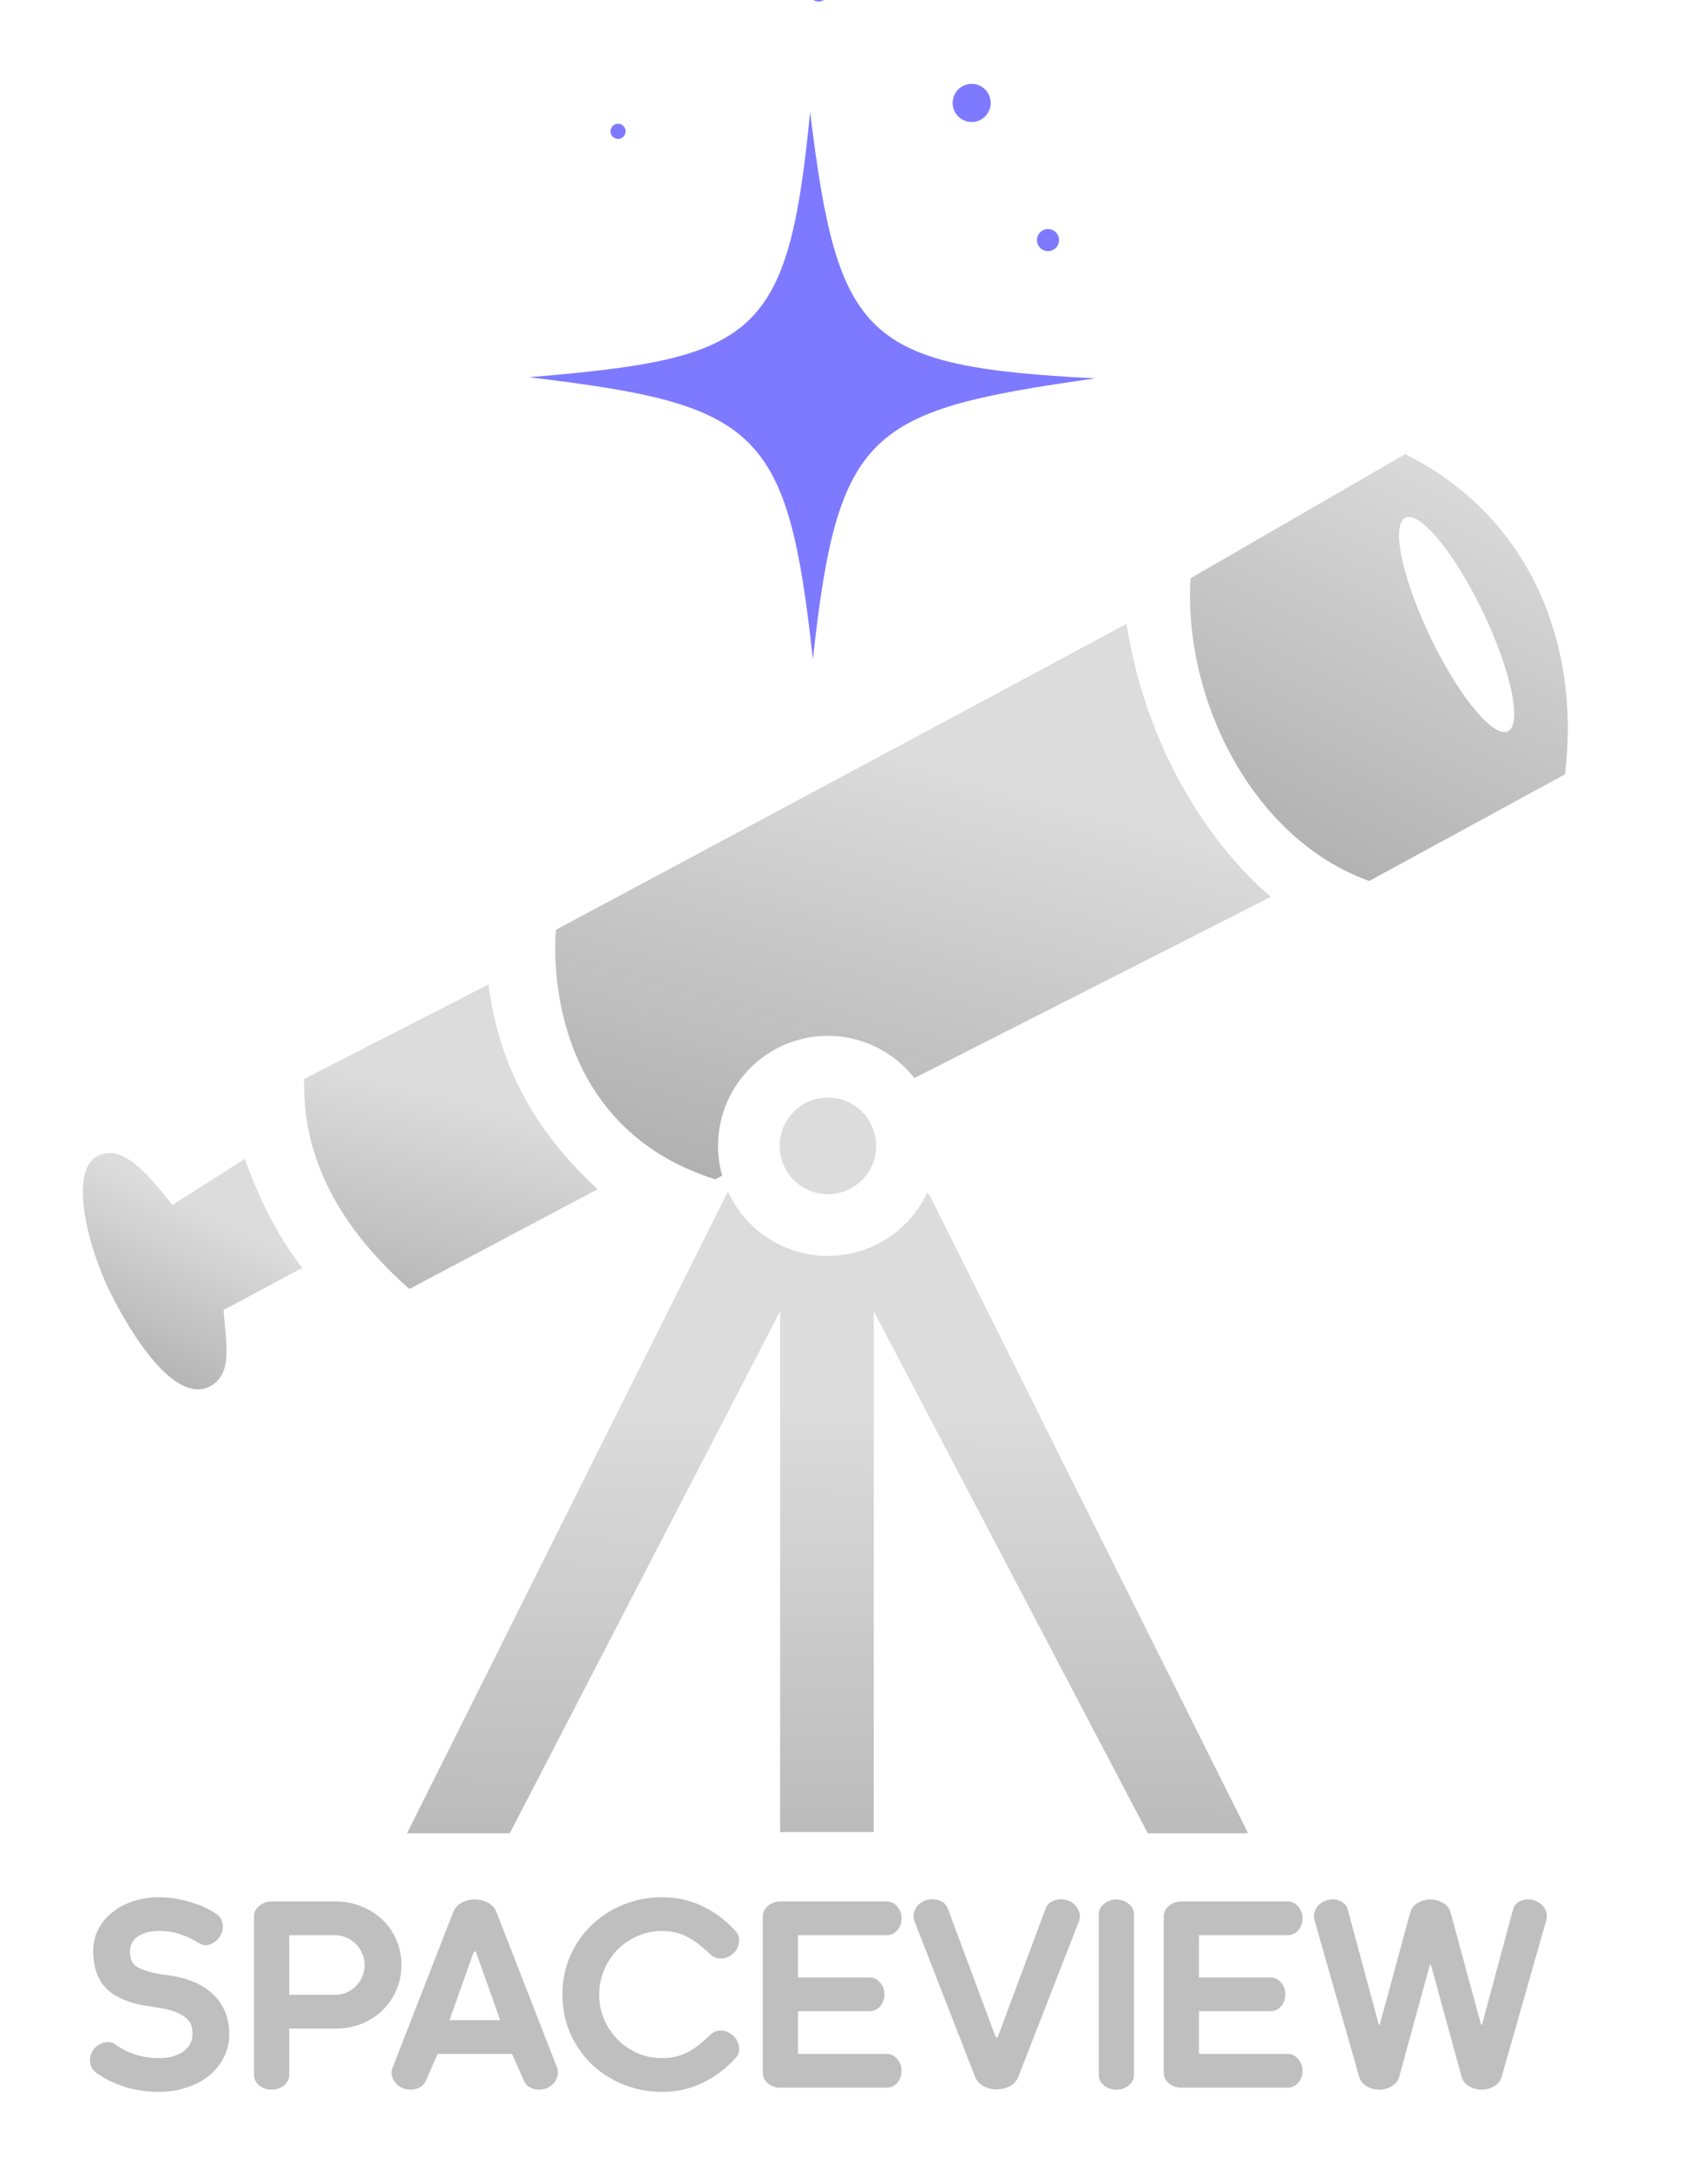 <svg width="289" height="367" viewBox="0 0 289 367" fill="none" xmlns="http://www.w3.org/2000/svg">
<g clip-path="url(#clip0_144_474)">
<path d="M190.61 105.509C172.083 115.524 94.077 157.254 94.077 157.254C94.077 157.254 90.49 189.795 121.009 199.47L122.203 198.862C121.736 197.22 121.497 195.522 121.493 193.815C121.493 191.371 121.973 188.95 122.908 186.692C123.842 184.433 125.211 182.381 126.937 180.652C128.663 178.924 130.712 177.553 132.967 176.617C135.223 175.682 137.64 175.2 140.081 175.2C142.901 175.201 145.684 175.845 148.219 177.083C150.755 178.32 152.975 180.119 154.713 182.344L215.055 151.684C215.055 151.684 195.586 136.731 190.61 105.509Z" fill="url(#paint0_linear_144_474)"/>
<path d="M123.216 201.626C123.202 201.638 123.059 201.742 123.059 201.742L68.867 310.082H86.254L132.003 221.77V309.874H147.839V221.77L194.207 310.082H211.182L157.36 202.284C157.36 202.284 157.035 201.954 156.868 201.771C155.364 204.957 152.988 207.649 150.017 209.536C147.045 211.423 143.6 212.427 140.081 212.43C136.533 212.429 133.06 211.411 130.072 209.496C127.083 207.582 124.704 204.851 123.216 201.626Z" fill="url(#paint1_linear_144_474)"/>
<path d="M140.081 201.987C144.588 201.987 148.242 198.328 148.242 193.815C148.242 189.302 144.588 185.643 140.081 185.643C135.575 185.643 131.921 189.302 131.921 193.815C131.921 198.328 135.575 201.987 140.081 201.987Z" fill="#DCDCDC"/>
<path d="M237.749 76.817L201.452 97.804C200.191 118.289 211.934 141.934 231.675 149.008L264.795 130.972C267.493 109.144 258.993 87.344 237.749 76.817ZM238.246 87.442C239.415 87.34 241.166 88.604 243.22 91.032C245.274 93.46 247.512 96.911 249.576 100.834C252.024 105.488 254.045 110.455 255.194 114.645C256.342 118.834 256.524 121.902 255.7 123.173C254.875 124.444 253.111 123.814 250.797 121.422C248.483 119.03 245.807 115.072 243.358 110.419C240.909 105.765 238.889 100.797 237.74 96.608C236.592 92.418 236.41 89.35 237.234 88.079C237.485 87.693 237.825 87.479 238.246 87.442Z" fill="url(#paint2_linear_144_474)"/>
<path d="M82.632 166.525L51.478 182.487C51.102 196.192 57.746 207.823 69.266 218.013L101.103 201.156C92.151 192.731 84.798 182.522 82.632 166.525Z" fill="url(#paint3_linear_144_474)"/>
<path d="M41.419 196.025L29.16 203.794C25.088 198.642 20.541 193.098 16.279 195.659C11.704 198.407 14.866 211.053 18.731 218.746C23.43 228.101 30.372 237.499 35.687 234.4C39.417 232.225 38.249 227.228 37.826 221.57L51.15 214.434C47.218 209.407 44.249 203.742 41.419 196.025Z" fill="url(#paint4_linear_144_474)"/>
<path d="M137.544 111.529C141.782 72.533 147.095 69.427 185.349 63.996C146.284 61.998 141.772 57.381 137.074 18.925C133.354 57.264 127.902 60.623 89.463 63.806C128.392 68.419 133.287 72.433 137.544 111.529Z" fill="#7D7AFF"/>
<path d="M164.409 20.636C166.188 20.636 167.629 19.193 167.629 17.412C167.629 15.63 166.188 14.187 164.409 14.187C162.631 14.187 161.189 15.63 161.189 17.412C161.189 19.193 162.631 20.636 164.409 20.636Z" fill="#7D7AFF"/>
<path d="M138.501 0.261C139.431 0.261 140.184 -0.494 140.184 -1.425C140.184 -2.356 139.431 -3.11 138.501 -3.11C137.571 -3.11 136.818 -2.356 136.818 -1.425C136.818 -0.494 137.571 0.261 138.501 0.261Z" fill="#7D7AFF"/>
<path d="M104.579 23.495C105.286 23.495 105.86 22.921 105.86 22.212C105.86 21.504 105.286 20.93 104.579 20.93C103.872 20.93 103.298 21.504 103.298 22.212C103.298 22.921 103.872 23.495 104.579 23.495Z" fill="#7D7AFF"/>
<path d="M177.327 42.478C178.357 42.478 179.193 41.641 179.193 40.609C179.193 39.576 178.357 38.74 177.327 38.74C176.296 38.74 175.46 39.576 175.46 40.609C175.46 41.641 176.296 42.478 177.327 42.478Z" fill="#7D7AFF"/>
</g>
<path d="M19.471 345.757C20.451 346.485 21.571 347.059 22.831 347.479C24.091 347.899 25.435 348.109 26.863 348.109C28.571 348.109 29.943 347.745 30.979 347.017C32.043 346.261 32.575 345.253 32.575 343.993C32.575 343.573 32.519 343.139 32.407 342.691C32.295 342.215 32.015 341.781 31.567 341.389C31.119 340.969 30.461 340.591 29.593 340.255C28.725 339.919 27.535 339.653 26.023 339.457C22.411 339.009 19.793 338.029 18.169 336.517C16.573 334.977 15.775 332.807 15.775 330.007C15.775 328.635 16.069 327.389 16.657 326.269C17.245 325.149 18.043 324.197 19.051 323.413C20.059 322.601 21.235 321.985 22.579 321.565C23.923 321.117 25.351 320.893 26.863 320.893C28.543 320.893 30.251 321.145 31.987 321.649C33.723 322.125 35.263 322.811 36.607 323.707C37.167 324.099 37.517 324.645 37.657 325.345C37.797 326.017 37.671 326.703 37.279 327.403C36.887 328.075 36.341 328.551 35.641 328.831C34.969 329.111 34.339 329.069 33.751 328.705C32.631 328.005 31.539 327.487 30.475 327.151C29.439 326.787 28.235 326.605 26.863 326.605C25.407 326.605 24.231 326.913 23.335 327.529C22.467 328.117 22.019 328.943 21.991 330.007C21.991 330.567 22.061 331.057 22.201 331.477C22.341 331.897 22.635 332.275 23.083 332.611C23.559 332.919 24.231 333.199 25.099 333.451C25.967 333.703 27.129 333.927 28.585 334.123C30.125 334.319 31.525 334.683 32.785 335.215C34.045 335.747 35.123 336.433 36.019 337.273C36.915 338.113 37.601 339.107 38.077 340.255C38.553 341.375 38.791 342.621 38.791 343.993C38.791 345.505 38.469 346.863 37.825 348.067C37.209 349.271 36.355 350.307 35.263 351.175C34.199 352.015 32.939 352.659 31.483 353.107C30.055 353.583 28.515 353.821 26.863 353.821C24.847 353.821 22.943 353.541 21.151 352.981C19.387 352.421 17.777 351.637 16.321 350.629L16.195 350.503C15.635 350.083 15.313 349.509 15.229 348.781C15.173 348.053 15.369 347.339 15.817 346.639C16.041 346.359 16.307 346.121 16.615 345.925C16.951 345.701 17.287 345.547 17.623 345.463C17.959 345.379 18.281 345.365 18.589 345.421C18.925 345.449 19.219 345.561 19.471 345.757ZM42.975 324.127C42.975 323.427 43.269 322.839 43.857 322.363C44.445 321.859 45.145 321.607 45.957 321.607H56.835C58.375 321.607 59.817 321.887 61.161 322.447C62.505 322.979 63.681 323.721 64.689 324.673C65.697 325.625 66.481 326.759 67.041 328.075C67.629 329.391 67.923 330.819 67.923 332.359C67.923 333.899 67.629 335.327 67.041 336.643C66.481 337.959 65.697 339.093 64.689 340.045C63.681 340.997 62.505 341.753 61.161 342.313C59.817 342.845 58.375 343.111 56.835 343.111H48.939V350.923C48.939 351.623 48.645 352.225 48.057 352.729C47.469 353.205 46.769 353.443 45.957 353.443C45.145 353.443 44.445 353.205 43.857 352.729C43.269 352.225 42.975 351.623 42.975 350.923V324.127ZM61.707 332.359C61.707 331.659 61.567 331.015 61.287 330.427C61.035 329.811 60.685 329.279 60.237 328.831C59.789 328.355 59.257 327.991 58.641 327.739C58.025 327.459 57.381 327.319 56.709 327.319H48.939V337.399H56.709C57.381 337.399 58.025 337.273 58.641 337.021C59.257 336.741 59.789 336.377 60.237 335.929C60.685 335.453 61.035 334.921 61.287 334.333C61.567 333.717 61.707 333.059 61.707 332.359ZM94.288 349.789C94.512 350.433 94.442 351.091 94.078 351.763C93.742 352.435 93.196 352.925 92.44 353.233C91.628 353.485 90.872 353.499 90.172 353.275C89.472 353.051 88.968 352.617 88.66 351.973L86.644 347.395H74.044L72.028 351.973C71.72 352.617 71.216 353.051 70.516 353.275C69.816 353.499 69.06 353.485 68.248 353.233C67.492 352.925 66.932 352.435 66.568 351.763C66.232 351.091 66.176 350.433 66.4 349.789L76.732 323.287C77.04 322.615 77.53 322.111 78.202 321.775C78.874 321.439 79.588 321.271 80.344 321.271C81.1 321.271 81.814 321.439 82.486 321.775C83.158 322.111 83.648 322.615 83.956 323.287L94.288 349.789ZM80.512 330.091H80.176L76.06 341.683H84.628L80.512 330.091ZM120.069 344.287C120.545 343.755 121.147 343.475 121.875 343.447C122.603 343.419 123.289 343.671 123.933 344.203C124.549 344.707 124.913 345.351 125.025 346.135C125.137 346.891 124.969 347.521 124.521 348.025C122.869 349.873 120.979 351.301 118.851 352.309C116.751 353.317 114.483 353.821 112.047 353.821C109.723 353.821 107.525 353.401 105.453 352.561C103.409 351.721 101.617 350.573 100.077 349.117C98.565 347.633 97.361 345.883 96.465 343.867C95.597 341.851 95.163 339.681 95.163 337.357C95.163 335.033 95.597 332.863 96.465 330.847C97.361 328.831 98.565 327.095 100.077 325.639C101.617 324.155 103.409 322.993 105.453 322.153C107.525 321.313 109.723 320.893 112.047 320.893C114.483 320.893 116.751 321.397 118.851 322.405C120.979 323.413 122.869 324.841 124.521 326.689C124.969 327.193 125.137 327.837 125.025 328.621C124.913 329.377 124.549 330.007 123.933 330.511C123.289 331.043 122.603 331.295 121.875 331.267C121.147 331.239 120.545 330.959 120.069 330.427C119.509 329.895 118.935 329.405 118.347 328.957C117.787 328.481 117.185 328.075 116.541 327.739C115.925 327.375 115.239 327.095 114.483 326.899C113.755 326.703 112.943 326.605 112.047 326.605C110.563 326.605 109.177 326.885 107.889 327.445C106.601 328.005 105.467 328.775 104.487 329.755C103.535 330.735 102.779 331.883 102.219 333.199C101.659 334.487 101.379 335.873 101.379 337.357C101.379 338.841 101.659 340.241 102.219 341.557C102.779 342.845 103.535 343.979 104.487 344.959C105.467 345.939 106.601 346.709 107.889 347.269C109.177 347.829 110.563 348.109 112.047 348.109C112.943 348.109 113.755 348.011 114.483 347.815C115.239 347.619 115.925 347.353 116.541 347.017C117.185 346.653 117.787 346.247 118.347 345.799C118.935 345.323 119.509 344.819 120.069 344.287ZM129.067 324.127C129.067 323.427 129.361 322.839 129.949 322.363C130.537 321.859 131.237 321.607 132.049 321.607H150.025C150.725 321.607 151.313 321.887 151.789 322.447C152.293 322.979 152.545 323.651 152.545 324.463C152.545 325.275 152.293 325.961 151.789 326.521C151.313 327.053 150.725 327.319 150.025 327.319H135.031V334.459H147.127C147.827 334.459 148.415 334.739 148.891 335.299C149.395 335.831 149.647 336.503 149.647 337.315C149.647 338.127 149.395 338.813 148.891 339.373C148.415 339.905 147.827 340.171 147.127 340.171H135.031V347.395H150.025C150.725 347.395 151.313 347.675 151.789 348.235C152.293 348.767 152.545 349.439 152.545 350.251C152.545 351.063 152.293 351.749 151.789 352.309C151.313 352.841 150.725 353.107 150.025 353.107H132.049C131.237 353.107 130.537 352.869 129.949 352.393C129.361 351.889 129.067 351.287 129.067 350.587V324.127ZM172.258 351.385C171.95 352.057 171.46 352.561 170.788 352.897C170.116 353.233 169.402 353.401 168.646 353.401C167.89 353.401 167.176 353.233 166.504 352.897C165.832 352.561 165.342 352.057 165.034 351.385L154.702 324.883C154.478 324.239 154.534 323.581 154.87 322.909C155.234 322.237 155.794 321.747 156.55 321.439C157.362 321.187 158.118 321.173 158.818 321.397C159.518 321.621 160.022 322.055 160.33 322.699L168.478 344.581H168.814L176.962 322.699C177.27 322.055 177.774 321.621 178.474 321.397C179.174 321.173 179.93 321.187 180.742 321.439C181.498 321.747 182.044 322.237 182.38 322.909C182.744 323.581 182.814 324.239 182.59 324.883L172.258 351.385ZM185.914 323.791C185.914 323.091 186.208 322.503 186.796 322.027C187.384 321.523 188.084 321.271 188.896 321.271C189.708 321.271 190.408 321.523 190.996 322.027C191.584 322.503 191.878 323.091 191.878 323.791V350.923C191.878 351.651 191.584 352.253 190.996 352.729C190.408 353.205 189.708 353.443 188.896 353.443C188.084 353.443 187.384 353.205 186.796 352.729C186.208 352.253 185.914 351.651 185.914 350.923V323.791ZM196.907 324.127C196.907 323.427 197.201 322.839 197.789 322.363C198.377 321.859 199.077 321.607 199.889 321.607H217.865C218.565 321.607 219.153 321.887 219.629 322.447C220.133 322.979 220.385 323.651 220.385 324.463C220.385 325.275 220.133 325.961 219.629 326.521C219.153 327.053 218.565 327.319 217.865 327.319H202.871V334.459H214.967C215.667 334.459 216.255 334.739 216.731 335.299C217.235 335.831 217.487 336.503 217.487 337.315C217.487 338.127 217.235 338.813 216.731 339.373C216.255 339.905 215.667 340.171 214.967 340.171H202.871V347.395H217.865C218.565 347.395 219.153 347.675 219.629 348.235C220.133 348.767 220.385 349.439 220.385 350.251C220.385 351.063 220.133 351.749 219.629 352.309C219.153 352.841 218.565 353.107 217.865 353.107H199.889C199.077 353.107 198.377 352.869 197.789 352.393C197.201 351.889 196.907 351.287 196.907 350.587V324.127ZM250.598 342.439H250.766L256.016 322.951C256.184 322.307 256.604 321.831 257.276 321.523C257.976 321.215 258.718 321.173 259.502 321.397C260.286 321.621 260.888 322.055 261.308 322.699C261.728 323.315 261.84 324.001 261.644 324.757L254.042 351.427C253.79 352.099 253.342 352.603 252.698 352.939C252.054 353.275 251.382 353.443 250.682 353.443C249.982 353.443 249.31 353.275 248.666 352.939C248.05 352.603 247.616 352.113 247.364 351.469L242.114 332.317H241.946L236.696 351.469C236.444 352.113 235.996 352.603 235.352 352.939C234.736 353.275 234.078 353.443 233.378 353.443C232.678 353.443 232.006 353.275 231.362 352.939C230.746 352.603 230.298 352.099 230.018 351.427L222.416 324.757C222.22 324.001 222.332 323.315 222.752 322.699C223.172 322.055 223.774 321.621 224.558 321.397C225.342 321.173 226.07 321.215 226.742 321.523C227.442 321.831 227.876 322.307 228.044 322.951L233.294 342.439H233.462L238.586 323.581C238.782 322.825 239.216 322.251 239.888 321.859C240.56 321.467 241.274 321.271 242.03 321.271C242.786 321.271 243.5 321.467 244.172 321.859C244.844 322.251 245.278 322.825 245.474 323.581L250.598 342.439Z" fill="#BFBFBF"/>
<defs>
<linearGradient id="paint0_linear_144_474" x1="118.58" y1="221.521" x2="145.606" y2="125.167" gradientUnits="userSpaceOnUse">
<stop stop-color="#A4A4A4" stop-opacity="0.996"/>
<stop offset="1" stop-color="#DCDCDC"/>
</linearGradient>
<linearGradient id="paint1_linear_144_474" x1="143.107" y1="359.339" x2="144.176" y2="238.147" gradientUnits="userSpaceOnUse">
<stop stop-color="#A4A4A4"/>
<stop offset="1" stop-color="#DCDCDC"/>
</linearGradient>
<linearGradient id="paint2_linear_144_474" x1="213.948" y1="167.735" x2="257.183" y2="81.886" gradientUnits="userSpaceOnUse">
<stop stop-color="#A4A4A4"/>
<stop offset="1" stop-color="#DCDCDC"/>
</linearGradient>
<linearGradient id="paint3_linear_144_474" x1="55.415" y1="235.365" x2="68.056" y2="183.336" gradientUnits="userSpaceOnUse">
<stop stop-color="#A4A4A4"/>
<stop offset="1" stop-color="#DCDCDC"/>
</linearGradient>
<linearGradient id="paint4_linear_144_474" x1="21.862" y1="243.581" x2="39.991" y2="207.498" gradientUnits="userSpaceOnUse">
<stop stop-color="#A4A4A4"/>
<stop offset="1" stop-color="#DCDCDC"/>
</linearGradient>
<clipPath id="clip0_144_474">
<rect width="280.042" height="320.81" fill="white"/>
</clipPath>
</defs>
</svg>
